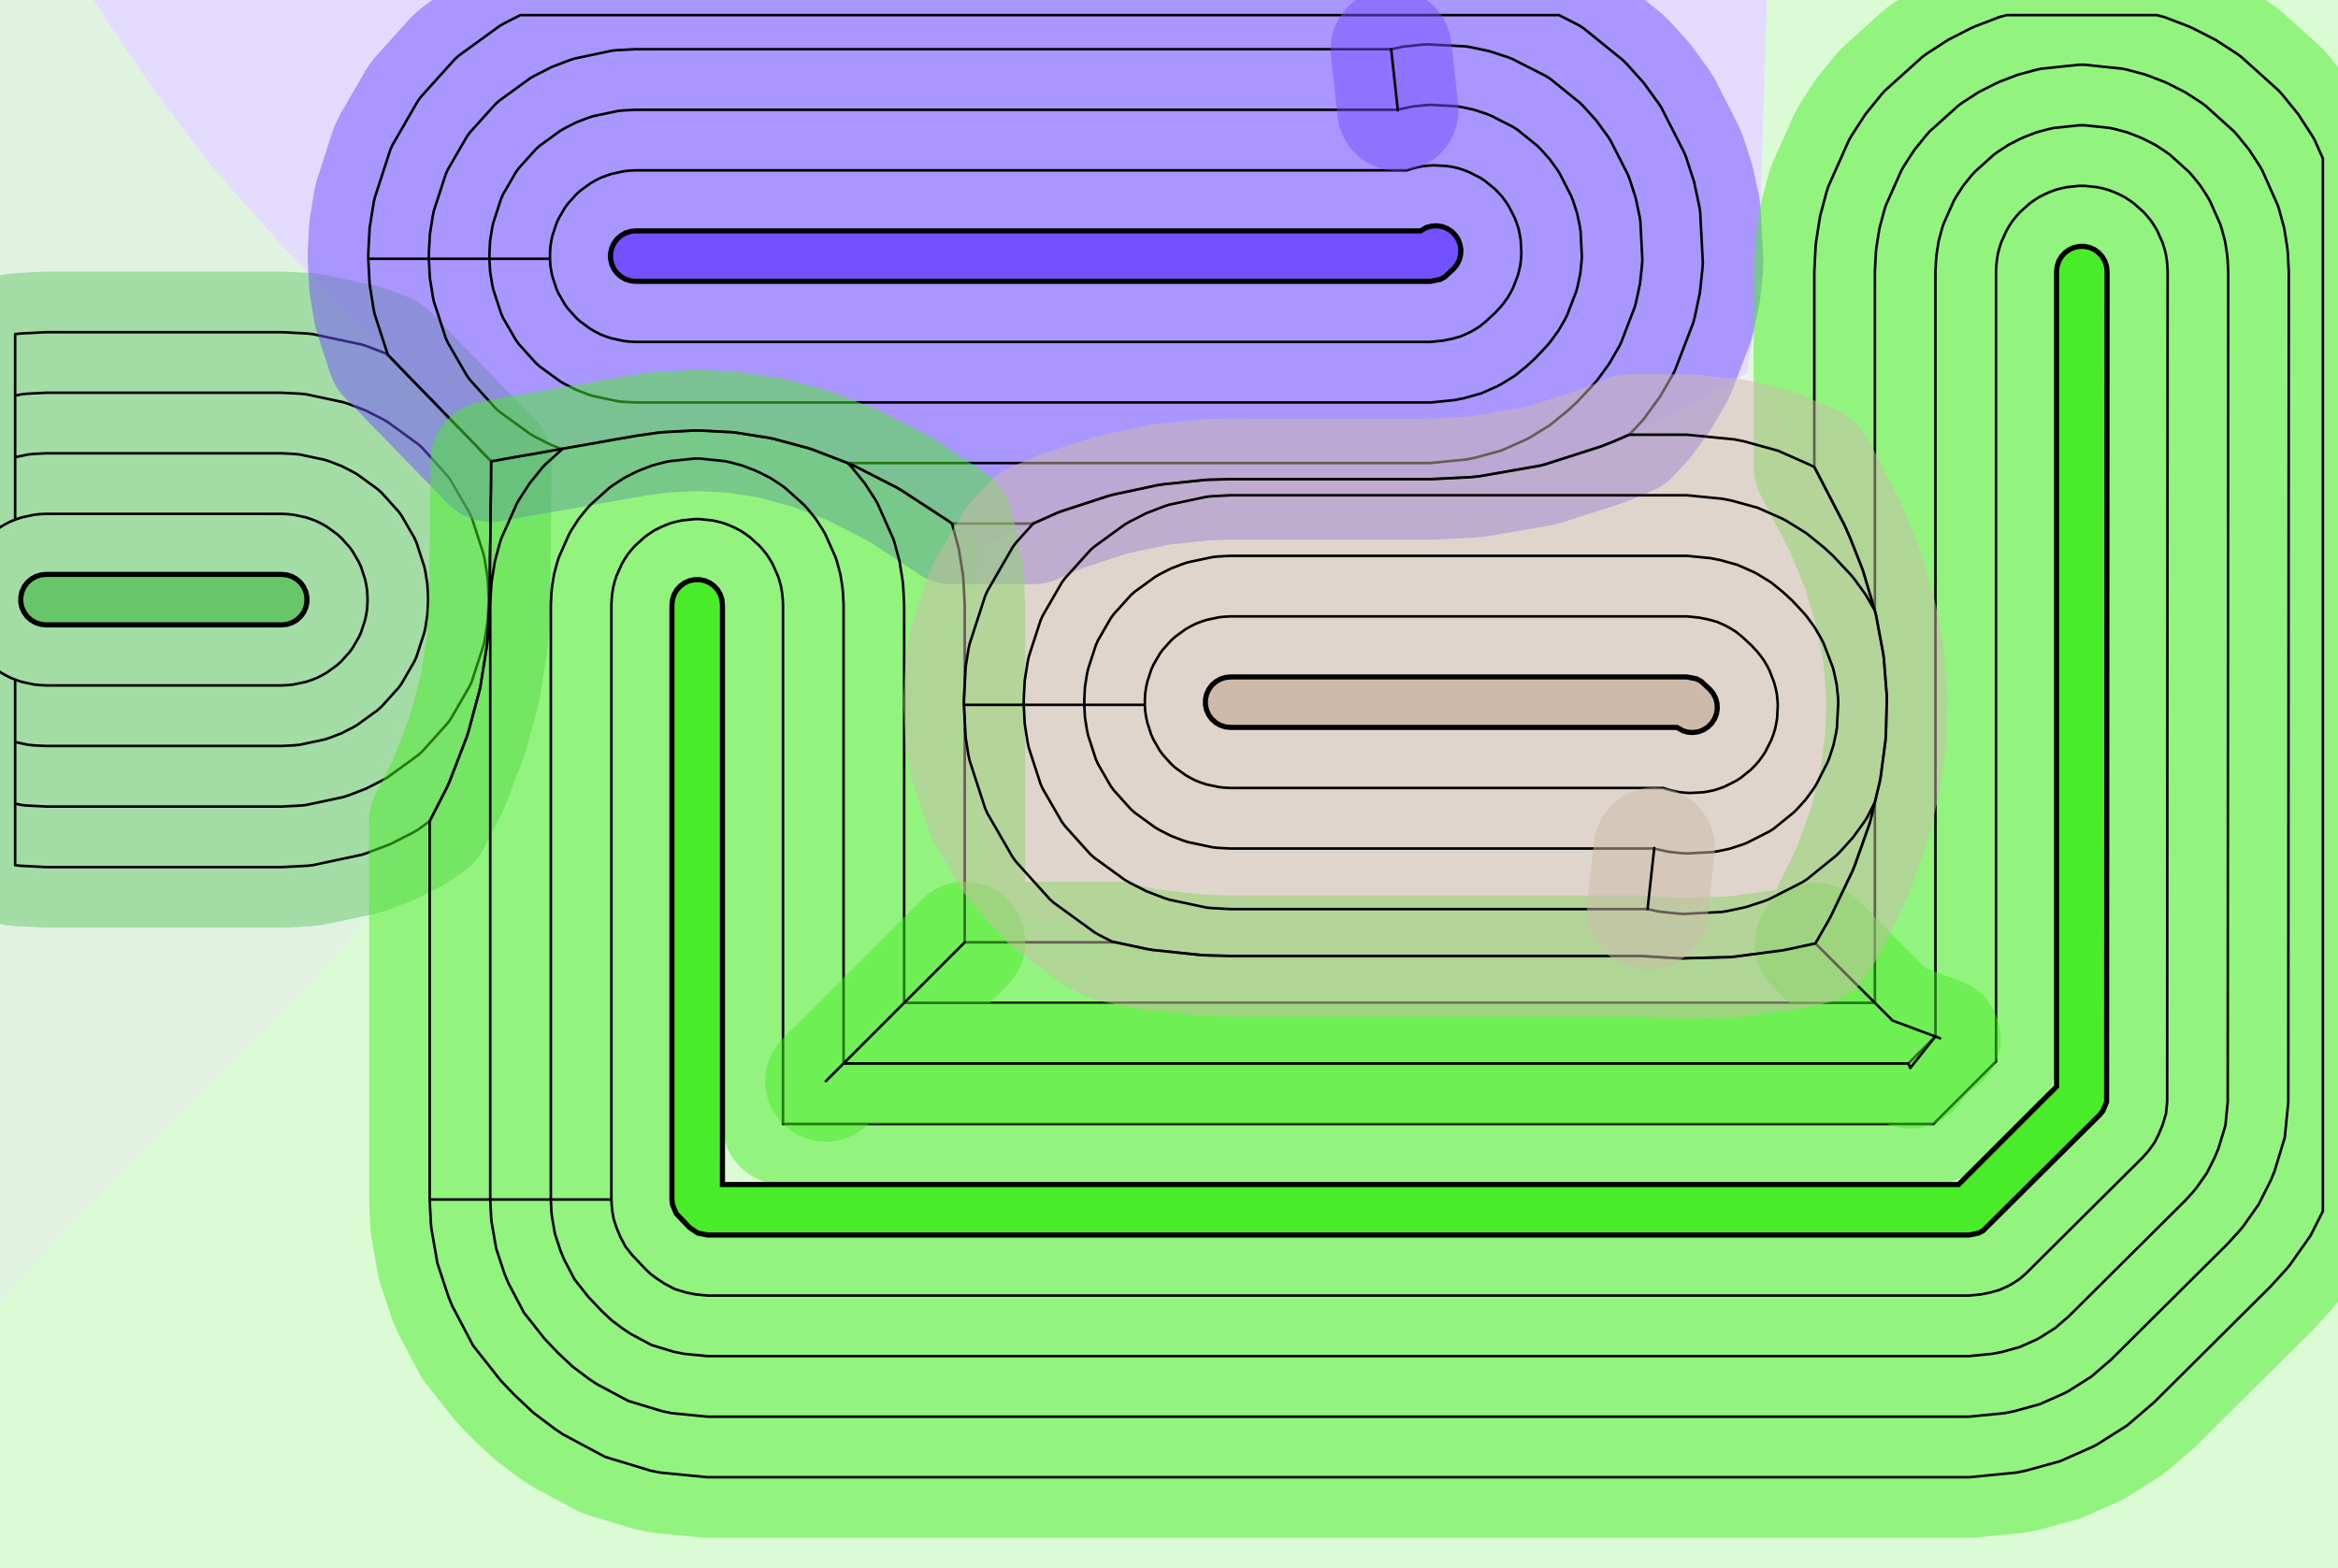 <?xml version="1.0" standalone="no"?>
<!DOCTYPE svg PUBLIC "-//W3C//DTD SVG 1.1//EN"
"http://www.w3.org/Graphics/SVG/1.1/DTD/svg11.dtd">
<!-- original:
<svg width="43.7669" height="29.3669" viewBox="0 0 911.811 611.811" version="1.1"
-->
<svg width="4376.69" height="2936.69" viewBox="0 0 911.811 611.811" version="1.1"
xmlns="http://www.w3.org/2000/svg"
xmlns:xlink="http://www.w3.org/1999/xlink">
<g fill-rule="evenodd"><path d="M -9.57782e-05,508.184 L 0,9.09495e-13 L 36.629,4.79338e-05 L 40.525,6.344 L 42.583,9.515 L 62.012,37.964 L 81.441,63.444 L 83.498,65.985 L 109.906,95.815 L 112.894,98.876 L 114.887,100.934 L 122.11,108.455 L 123.976,110.381 L 135.981,122.66 L 137.669,124.404 L 142.714,129.668 L 144.333,131.34 L 153.6,140.809 L 155.123,142.383 L 159.113,146.552 L 160.601,148.089 L 168.573,156.23 L 170.017,157.722 L 173.681,161.553 L 175.116,163.037 L 182.693,170.772 L 184.128,172.256 L 187.792,176.087 L 189.236,177.579 L 191.572,179.964 L 191.506,188.333 L 191.473,190.689 L 191.356,196.476 L 191.325,198.743 L 191.254,208.601 L 191.224,210.754 L 191.123,215.578 L 191.093,217.687 L 191.034,226.344 L 191.005,228.411 L 190.91,232.876 L 190.881,234.934 L 190.874,235.906 L 190.09,249.908 L 189.874,251.966 L 187.431,267.33 L 186.993,269.388 L 182.672,285.465 L 182.005,287.521 L 175.29,304.965 L 174.373,307.024 L 164.46,326.41 L 163.272,328.467 L 148.899,350.512 L 147.405,352.569 L 126.214,378.628 L 124.362,380.686 L 109.906,395.904 L 37.904,467.906 L 17.905,488.796 L 14.602,492.394 L 12.636,494.527 L -9.57782e-05,508.184 z " style="fill-opacity:0.2;fill:rgb(103,198,105);"/></g>
<g fill-rule="evenodd"><path d="M 36.629,1.05386e-05 L 689.16,3.04479e-05 L 688.694,13.102 L 688.614,15.607 L 688.111,33.299 L 688.036,35.631 L 687.597,47.772 L 687.525,50.005 L 687.126,64.253 L 687.057,66.393 L 686.678,76.775 L 686.611,78.869 L 686.256,91.621 L 686.189,93.685 L 685.83,103.494 L 685.764,105.55 L 685.754,105.906 L 683.834,130.006 L 683.564,132.064 L 681.375,145.68 L 669.12,152.372 L 666.944,153.573 L 657.906,158.618 L 644.782,165.407 L 642.725,166.388 L 629.142,172.281 L 624.391,174.139 L 602.453,181.179 L 600.523,181.662 L 576.962,185.776 L 573.122,186.154 L 557.906,186.905 L 479.906,186.905 L 471.79,187.118 L 469.731,187.226 L 453.366,188.953 L 451.309,189.279 L 434.354,192.893 L 432.297,193.444 L 414.15,199.357 L 412.091,200.148 L 392.265,209.007 L 390.209,210.055 L 383.445,213.646 L 371.683,204.545 L 369.626,203.051 L 351.45,191.2 L 349.393,190.012 L 333.451,181.86 L 331.392,180.943 L 317.079,175.434 L 315.022,174.766 L 301.856,171.228 L 299.798,170.79 L 287.231,168.792 L 285.174,168.575 L 272.934,167.932 L 270.876,167.932 L 258.635,168.575 L 256.578,168.792 L 247.906,170.026 L 243.985,170.729 L 241.891,171.087 L 241.428,171.162 L 239.319,171.522 L 227.916,173.566 L 225.656,173.953 L 224.869,174.082 L 222.578,174.474 L 208.11,177.063 L 205.527,177.508 L 204.193,177.728 L 201.557,178.182 L 191.572,179.964 L 189.236,177.579 L 187.792,176.087 L 184.128,172.256 L 182.693,170.772 L 175.116,163.037 L 173.681,161.553 L 170.017,157.722 L 168.573,156.23 L 160.601,148.089 L 159.113,146.552 L 155.123,142.383 L 153.6,140.809 L 144.333,131.34 L 142.714,129.668 L 137.669,124.404 L 135.981,122.66 L 123.976,110.381 L 122.11,108.455 L 114.887,100.934 L 112.894,98.876 L 109.906,95.815 L 83.498,65.985 L 81.441,63.444 L 62.012,37.964 L 42.583,9.515 L 40.525,6.344 L 36.629,1.05386e-05 z " style="fill-opacity:0.2;fill:rgb(115,81,255);"/></g>
<g fill-rule="evenodd"><path d="M 0,611.811 L 5.55293e-05,508.184 L 12.636,494.527 L 14.602,492.394 L 17.905,488.796 L 37.904,467.906 L 109.906,395.904 L 124.362,380.686 L 126.214,378.628 L 147.405,352.569 L 148.899,350.512 L 163.272,328.467 L 164.46,326.41 L 174.373,307.024 L 175.29,304.965 L 182.005,287.521 L 182.672,285.465 L 186.993,269.388 L 187.431,267.33 L 189.874,251.966 L 190.09,249.908 L 190.874,235.906 L 190.881,234.934 L 190.91,232.876 L 191.005,228.411 L 191.034,226.344 L 191.093,217.687 L 191.123,215.578 L 191.224,210.754 L 191.254,208.601 L 191.325,198.743 L 191.356,196.476 L 191.473,190.689 L 191.506,188.333 L 191.572,179.964 L 201.557,178.182 L 204.193,177.728 L 205.527,177.508 L 208.11,177.063 L 222.578,174.474 L 224.869,174.082 L 225.656,173.953 L 227.916,173.566 L 239.319,171.522 L 241.428,171.162 L 241.891,171.087 L 243.985,170.729 L 247.906,170.026 L 256.578,168.792 L 258.635,168.575 L 270.876,167.932 L 272.934,167.932 L 285.174,168.575 L 287.231,168.792 L 299.798,170.79 L 301.856,171.228 L 315.022,174.766 L 317.079,175.434 L 331.392,180.943 L 333.451,181.86 L 349.393,190.012 L 351.45,191.2 L 369.626,203.051 L 371.683,204.545 L 383.445,213.646 L 381.66,223.297 L 381.281,225.408 L 380.728,228.575 L 380.353,230.662 L 379.382,235.906 L 377.19,251.005 L 376.974,253.062 L 375.932,272.876 L 375.932,274.934 L 376.974,294.747 L 377.19,296.804 L 380.419,317.118 L 380.857,319.176 L 386.562,340.401 L 387.229,342.458 L 390.907,352.902 L 402.876,357.893 L 404.935,358.683 L 425.871,365.505 L 427.928,366.056 L 447.505,370.228 L 449.562,370.554 L 468.469,372.55 L 470.528,372.658 L 479.906,372.905 L 640.163,372.905 L 653.73,373.783 L 655.787,373.837 L 674.304,373.351 L 676.361,373.189 L 695.2,370.701 L 697.259,370.319 L 708.002,368.002 L 712.905,359.464 L 714.023,357.406 L 722.417,339.871 L 723.269,337.815 L 728.914,321.916 L 729.523,319.859 L 733.075,305.102 L 733.457,303.043 L 735.325,288.897 L 735.487,286.839 L 735.852,272.943 L 735.798,270.886 L 734.699,256.952 L 734.428,254.894 L 731.749,240.469 L 731.255,238.411 L 726.695,223.07 L 725.966,221.013 L 721.517,209.782 L 719.438,205.031 L 707.812,182.606 L 706.656,180.676 L 684.611,149.623 L 681.461,145.783 L 681.375,145.68 L 683.564,132.064 L 683.834,130.006 L 685.754,105.906 L 685.764,105.55 L 685.83,103.494 L 686.189,93.685 L 686.256,91.621 L 686.611,78.869 L 686.678,76.775 L 687.057,66.393 L 687.126,64.253 L 687.525,50.005 L 687.597,47.772 L 688.036,35.631 L 688.111,33.299 L 688.614,15.607 L 688.694,13.102 L 689.16,-1.7473e-05 L 911.811,9.09495e-13 L 911.811,611.811 L 0,611.811 z " style="fill-opacity:0.2;fill:rgb(74,236,41);"/></g>
<g fill-rule="evenodd"><path d="M 375.932,272.876 L 376.974,253.062 L 377.19,251.005 L 379.382,235.906 L 380.353,230.662 L 380.728,228.575 L 381.281,225.408 L 381.66,223.297 L 383.445,213.646 L 390.209,210.055 L 392.265,209.007 L 412.091,200.148 L 414.15,199.357 L 432.297,193.444 L 434.354,192.893 L 451.309,189.279 L 453.366,188.953 L 469.731,187.226 L 471.79,187.118 L 479.906,186.905 L 557.906,186.905 L 573.122,186.154 L 576.962,185.776 L 600.523,181.662 L 602.453,181.179 L 624.391,174.139 L 629.142,172.281 L 642.725,166.388 L 644.782,165.407 L 657.906,158.618 L 666.944,153.573 L 669.12,152.372 L 681.375,145.68 L 681.461,145.783 L 684.611,149.623 L 706.656,180.676 L 707.812,182.606 L 719.438,205.031 L 721.517,209.782 L 725.966,221.013 L 726.695,223.07 L 731.255,238.411 L 731.749,240.469 L 734.428,254.894 L 734.699,256.952 L 735.798,270.886 L 735.852,272.943 L 735.487,286.839 L 735.325,288.897 L 733.457,303.043 L 733.075,305.102 L 729.523,319.859 L 728.914,321.916 L 723.269,337.815 L 722.417,339.871 L 714.023,357.406 L 712.905,359.464 L 708.002,368.002 L 697.259,370.319 L 695.2,370.701 L 676.361,373.189 L 674.304,373.351 L 655.787,373.837 L 653.73,373.783 L 640.163,372.905 L 479.906,372.905 L 470.528,372.658 L 468.469,372.55 L 449.562,370.554 L 447.505,370.228 L 427.928,366.056 L 425.871,365.505 L 404.935,358.683 L 402.876,357.893 L 390.907,352.902 L 387.229,342.458 L 386.562,340.401 L 380.857,319.176 L 380.419,317.118 L 377.19,296.804 L 376.974,294.747 L 375.932,274.934 L 375.932,272.876 z " style="fill-opacity:0.2;fill:rgb(205,186,171);"/></g>
<polyline points="-15.507,234.934 -15.507,232.876 -15.377,230.408 -14.991,227.964 -14.562,225.952 -13.037,221.256 -12.198,219.376 -9.73,215.1 -8.52,213.434 -5.216,209.764 -3.686,208.388 0.308,205.484 2.09,204.456 4.294,203.334 5.906,202.716 5.906,130.324 5.982,130.306 8.028,130.092 17.905,129.574 109.906,129.574 119.782,130.092 121.828,130.306 141.15,134.414 143.106,135.05 150.886,138.036 153.6,140.808 155.122,142.382 159.112,146.552 160.6,148.088 168.572,156.23 170.016,157.722 173.68,161.552 175.116,163.036 182.692,170.772 184.128,172.256 187.792,176.086 189.236,177.578 191.572,179.964 191.506,188.332 191.472,190.688 191.356,196.476 191.324,198.742 191.254,208.6 191.224,210.754 191.122,215.578 191.092,217.686 191.034,226.344 191.004,228.41 190.91,232.876 190.88,234.934 190.874,235.906 190.09,249.908 189.874,251.966 187.43,267.33 186.992,269.388 182.672,285.464 182.004,287.52 175.29,304.964 174.372,307.024 167.568,320.33 162.934,323.696 161.152,324.726 152.34,329.216 143.106,332.76 141.15,333.396 121.828,337.504 119.782,337.718 109.906,338.236 17.905,338.236 8.028,337.718 5.982,337.504 5.906,337.486 5.906,265.094 4.294,264.476 2.09,263.354 0.308,262.326 -3.686,259.422 -5.216,258.046 -8.52,254.376 -9.73,252.71 -12.198,248.434 -13.037,246.554 -14.562,241.858 -14.991,239.846 -15.377,237.402 -15.507,234.934 -15.507,234.934 -15.507,232.876 -15.377,230.408 -14.991,227.964 -14.562,225.952 -13.037,221.256 -12.198,219.376 -9.73,215.1 -8.52,213.434 -5.216,209.764 -3.686,208.388 0.308,205.484 2.09,204.456 4.294,203.334 5.904,202.716 5.904,154.34 8.452,153.8 10.498,153.584 17.905,153.196 109.906,153.196 117.312,153.584 119.358,153.8 133.85,156.88 135.808,157.516 142.732,160.174 149.342,163.542 151.124,164.57 163.108,173.278 164.638,174.656 174.552,185.664 175.76,187.33 183.168,200.16 184.006,202.04 188.584,216.13 189.012,218.142 190.172,225.468 190.56,232.876 190.56,234.934 190.172,242.342 189.012,249.668 188.584,251.68 184.006,265.77 183.168,267.65 175.76,280.48 174.552,282.146 164.638,293.154 163.108,294.532 151.124,303.24 149.342,304.268 142.732,307.636 135.808,310.294 133.85,310.93 119.358,314.01 117.312,314.226 109.906,314.614 17.905,314.614 10.498,314.226 8.452,314.01 5.904,313.47 5.904,265.094 4.294,264.476 2.09,263.354 0.308,262.326 -3.686,259.422 -5.216,258.046 -8.52,254.376 -9.73,252.71 -12.198,248.434 -13.037,246.554 -14.562,241.858 -14.991,239.846 -15.377,237.402 -15.507,234.934 -15.507,234.934 -15.507,232.876 -15.377,230.408 -14.991,227.964 -14.562,225.952 -13.037,221.256 -12.198,219.376 -9.73,215.1 -8.52,213.434 -5.216,209.764 -3.686,208.388 0.308,205.484 2.09,204.456 4.294,203.334 5.904,202.716 5.904,178.358 10.919,177.292 12.966,177.078 17.905,176.818 109.906,176.818 114.844,177.078 116.89,177.292 126.55,179.346 128.508,179.982 133.124,181.754 137.53,183.998 139.312,185.028 147.302,190.834 148.832,192.21 155.44,199.55 156.65,201.214 161.588,209.768 162.426,211.648 165.478,221.04 165.906,223.054 166.678,227.938 166.938,232.876 166.938,234.934 166.678,239.872 165.906,244.756 165.478,246.77 162.426,256.162 161.588,258.042 156.65,266.596 155.44,268.26 148.832,275.6 147.302,276.976 139.312,282.782 137.53,283.812 133.124,286.056 128.508,287.828 126.55,288.464 116.89,290.518 114.844,290.732 109.906,290.992 17.905,290.992 12.966,290.732 10.919,290.518 5.904,289.452 5.904,265.094 4.294,264.476 2.09,263.354 0.308,262.326 -3.686,259.422 -5.216,258.046 -8.52,254.376 -9.73,252.71 -12.198,248.434 -13.037,246.554 -14.562,241.858 -14.991,239.846 -15.377,237.402 -15.507,234.934 -15.507,234.934 -15.507,232.876 -15.377,230.408 -14.991,227.964 -14.562,225.952 -13.037,221.256 -12.198,219.376 -9.73,215.1 -8.52,213.434 -5.216,209.764 -3.686,208.388 0.308,205.484 2.09,204.456 4.294,203.334 6.602,202.448 8.56,201.812 13.389,200.784 15.435,200.57 17.905,200.44 109.906,200.44 112.374,200.57 114.42,200.784 119.25,201.812 121.208,202.448 123.516,203.334 125.72,204.456 127.502,205.484 131.496,208.388 133.026,209.764 136.33,213.434 137.54,215.1 140.008,219.376 140.846,221.256 142.372,225.952 142.8,227.964 143.186,230.408 143.316,232.876 143.316,234.934 143.186,237.402 142.8,239.846 142.372,241.858 140.846,246.554 140.008,248.434 137.54,252.71 136.33,254.376 133.026,258.046 131.496,259.422 127.502,262.326 125.72,263.354 123.516,264.476 121.208,265.362 119.25,265.998 114.42,267.026 112.374,267.24 109.906,267.37 17.905,267.37 15.435,267.24 13.389,267.026 8.56,265.998 6.602,265.362 4.294,264.476 2.09,263.354 0.308,262.326 -3.686,259.422 -5.216,258.046 -8.52,254.376 -9.73,252.71 -12.198,248.434 -13.037,246.554 -14.562,241.858 -14.991,239.846 -15.377,237.402 -15.507,234.934" style="stroke:rgb(103,198,105);stroke-width:47.244;fill:none;stroke-opacity:0.5;stroke-linecap:round;stroke-linejoin:round;;fill:none"/>
<polyline points="-15.507,234.934 -15.507,232.876 -15.377,230.408 -14.991,227.964 -14.562,225.952 -13.037,221.256 -12.198,219.376 -9.73,215.1 -8.52,213.434 -5.216,209.764 -3.686,208.388 0.308,205.484 2.09,204.456 4.294,203.334 5.906,202.716 5.906,130.324 5.982,130.306 8.028,130.092 17.905,129.574 109.906,129.574 119.782,130.092 121.828,130.306 141.15,134.414 143.106,135.05 150.886,138.036 153.6,140.808 155.122,142.382 159.112,146.552 160.6,148.088 168.572,156.23 170.016,157.722 173.68,161.552 175.116,163.036 182.692,170.772 184.128,172.256 187.792,176.086 189.236,177.578 191.572,179.964 191.506,188.332 191.472,190.688 191.356,196.476 191.324,198.742 191.254,208.6 191.224,210.754 191.122,215.578 191.092,217.686 191.034,226.344 191.004,228.41 190.91,232.876 190.88,234.934 190.874,235.906 190.09,249.908 189.874,251.966 187.43,267.33 186.992,269.388 182.672,285.464 182.004,287.52 175.29,304.964 174.372,307.024 167.568,320.33 162.934,323.696 161.152,324.726 152.34,329.216 143.106,332.76 141.15,333.396 121.828,337.504 119.782,337.718 109.906,338.236 17.905,338.236 8.028,337.718 5.982,337.504 5.906,337.486 5.906,265.094 4.294,264.476 2.09,263.354 0.308,262.326 -3.686,259.422 -5.216,258.046 -8.52,254.376 -9.73,252.71 -12.198,248.434 -13.037,246.554 -14.562,241.858 -14.991,239.846 -15.377,237.402 -15.507,234.934 -15.507,234.934 -15.507,232.876 -15.377,230.408 -14.991,227.964 -14.562,225.952 -13.037,221.256 -12.198,219.376 -9.73,215.1 -8.52,213.434 -5.216,209.764 -3.686,208.388 0.308,205.484 2.09,204.456 4.294,203.334 5.904,202.716 5.904,154.34 8.452,153.8 10.498,153.584 17.905,153.196 109.906,153.196 117.312,153.584 119.358,153.8 133.85,156.88 135.808,157.516 142.732,160.174 149.342,163.542 151.124,164.57 163.108,173.278 164.638,174.656 174.552,185.664 175.76,187.33 183.168,200.16 184.006,202.04 188.584,216.13 189.012,218.142 190.172,225.468 190.56,232.876 190.56,234.934 190.172,242.342 189.012,249.668 188.584,251.68 184.006,265.77 183.168,267.65 175.76,280.48 174.552,282.146 164.638,293.154 163.108,294.532 151.124,303.24 149.342,304.268 142.732,307.636 135.808,310.294 133.85,310.93 119.358,314.01 117.312,314.226 109.906,314.614 17.905,314.614 10.498,314.226 8.452,314.01 5.904,313.47 5.904,265.094 4.294,264.476 2.09,263.354 0.308,262.326 -3.686,259.422 -5.216,258.046 -8.52,254.376 -9.73,252.71 -12.198,248.434 -13.037,246.554 -14.562,241.858 -14.991,239.846 -15.377,237.402 -15.507,234.934 -15.507,234.934 -15.507,232.876 -15.377,230.408 -14.991,227.964 -14.562,225.952 -13.037,221.256 -12.198,219.376 -9.73,215.1 -8.52,213.434 -5.216,209.764 -3.686,208.388 0.308,205.484 2.09,204.456 4.294,203.334 5.904,202.716 5.904,178.358 10.919,177.292 12.966,177.078 17.905,176.818 109.906,176.818 114.844,177.078 116.89,177.292 126.55,179.346 128.508,179.982 133.124,181.754 137.53,183.998 139.312,185.028 147.302,190.834 148.832,192.21 155.44,199.55 156.65,201.214 161.588,209.768 162.426,211.648 165.478,221.04 165.906,223.054 166.678,227.938 166.938,232.876 166.938,234.934 166.678,239.872 165.906,244.756 165.478,246.77 162.426,256.162 161.588,258.042 156.65,266.596 155.44,268.26 148.832,275.6 147.302,276.976 139.312,282.782 137.53,283.812 133.124,286.056 128.508,287.828 126.55,288.464 116.89,290.518 114.844,290.732 109.906,290.992 17.905,290.992 12.966,290.732 10.919,290.518 5.904,289.452 5.904,265.094 4.294,264.476 2.09,263.354 0.308,262.326 -3.686,259.422 -5.216,258.046 -8.52,254.376 -9.73,252.71 -12.198,248.434 -13.037,246.554 -14.562,241.858 -14.991,239.846 -15.377,237.402 -15.507,234.934 -15.507,234.934 -15.507,232.876 -15.377,230.408 -14.991,227.964 -14.562,225.952 -13.037,221.256 -12.198,219.376 -9.73,215.1 -8.52,213.434 -5.216,209.764 -3.686,208.388 0.308,205.484 2.09,204.456 4.294,203.334 6.602,202.448 8.56,201.812 13.389,200.784 15.435,200.57 17.905,200.44 109.906,200.44 112.374,200.57 114.42,200.784 119.25,201.812 121.208,202.448 123.516,203.334 125.72,204.456 127.502,205.484 131.496,208.388 133.026,209.764 136.33,213.434 137.54,215.1 140.008,219.376 140.846,221.256 142.372,225.952 142.8,227.964 143.186,230.408 143.316,232.876 143.316,234.934 143.186,237.402 142.8,239.846 142.372,241.858 140.846,246.554 140.008,248.434 137.54,252.71 136.33,254.376 133.026,258.046 131.496,259.422 127.502,262.326 125.72,263.354 123.516,264.476 121.208,265.362 119.25,265.998 114.42,267.026 112.374,267.24 109.906,267.37 17.905,267.37 15.435,267.24 13.389,267.026 8.56,265.998 6.602,265.362 4.294,264.476 2.09,263.354 0.308,262.326 -3.686,259.422 -5.216,258.046 -8.52,254.376 -9.73,252.71 -12.198,248.434 -13.037,246.554 -14.562,241.858 -14.991,239.846 -15.377,237.402 -15.507,234.934" style="stroke:rgb(0,0,0);stroke-width:1px;fill:none;stroke-opacity:1;stroke-linecap:round;stroke-linejoin:round;;fill:none"/>
<polyline points="143.628,100.934 143.628,98.876 144.146,88.999 145.694,79.23 146.12,77.218 152.224,58.431 153.062,56.551 162.938,39.444 164.148,37.779 177.366,23.099 178.894,21.724 194.876,10.114 196.658,9.084 202.898,5.906 608.012,5.904 615.836,9.89 617.562,11.011 632.912,23.442 634.368,24.898 640.986,32.248 646.798,40.248 647.92,41.974 656.888,59.575 657.624,61.495 660.68,70.901 662.738,80.576 663.058,82.608 664.092,102.336 663.986,104.39 662.952,114.226 660.894,123.9 660.362,125.888 653.284,144.328 652.35,146.162 647.404,154.728 641.59,162.728 640.296,164.328 635.38,169.574 629.142,172.28 624.39,174.138 602.452,181.178 600.522,181.662 576.962,185.776 573.122,186.154 557.906,186.904 479.906,186.904 471.79,187.118 469.73,187.226 453.366,188.952 451.308,189.278 434.354,192.892 432.296,193.444 414.15,199.356 412.09,200.148 402.94,204.236 371.258,204.236 369.626,203.05 351.45,191.2 349.392,190.012 333.45,181.86 331.392,180.942 317.078,175.434 315.022,174.766 301.856,171.226 299.798,170.79 287.23,168.792 285.174,168.574 272.934,167.93 270.876,167.93 258.634,168.574 256.578,168.792 247.906,170.026 243.984,170.728 241.89,171.086 241.428,171.162 239.318,171.522 227.916,173.566 225.656,173.952 224.868,174.082 222.578,174.474 208.11,177.062 205.526,177.508 204.192,177.728 201.556,178.182 191.572,179.964 189.236,177.578 187.792,176.086 184.128,172.256 182.692,170.772 175.116,163.036 173.68,161.552 170.016,157.722 168.572,156.23 160.6,148.088 159.112,146.552 155.122,142.382 153.6,140.808 151.264,138.422 146.12,122.592 145.694,120.58 144.146,110.81 143.628,100.934 167.25,100.934 167.25,98.876 167.638,91.468 168.798,84.141 169.226,82.129 173.804,68.04 174.642,66.159 182.05,53.33 183.258,51.663 193.172,40.656 194.702,39.278 206.686,30.57 208.468,29.541 215.078,26.174 222.002,23.515 223.96,22.88 238.452,19.799 240.498,19.584 247.906,19.195 542.544,19.195 547.28,18.189 554.656,17.413 556.712,17.305 571.506,18.081 573.538,18.404 580.794,19.945 587.848,22.238 589.77,22.976 602.97,29.701 604.696,30.822 616.21,40.145 617.664,41.599 622.628,47.114 626.988,53.114 628.108,54.84 634.834,68.04 635.572,69.962 637.864,77.016 639.406,84.272 639.728,86.303 640.504,101.098 640.396,103.154 639.62,110.53 638.078,117.786 637.546,119.774 632.236,133.604 631.302,135.438 627.592,141.862 623.232,147.864 621.938,149.462 614.94,156.93 611.45,160.154 604.446,165.838 596.78,170.588 595.078,171.496 585.546,175.722 575.496,178.502 571.73,179.252 557.906,180.614 330.536,180.614 317.078,175.434 315.022,174.766 301.856,171.226 299.798,170.79 287.23,168.792 285.174,168.574 272.934,167.93 270.876,167.93 258.634,168.574 256.578,168.792 247.906,170.026 243.984,170.728 241.89,171.086 241.428,171.162 239.318,171.522 227.916,173.566 225.656,173.952 224.868,174.082 222.578,174.474 218.952,175.122 215.078,173.636 208.468,170.268 206.686,169.24 194.702,160.532 193.172,159.154 183.258,148.146 182.05,146.48 174.642,133.65 173.804,131.77 169.226,117.68 168.798,115.668 167.638,108.342 167.25,100.934 190.872,100.934 190.872,98.876 191.132,93.938 191.904,89.053 192.332,87.04 195.384,77.647 196.222,75.767 201.16,67.213 202.37,65.549 208.978,58.209 210.508,56.834 218.498,51.028 220.28,49.998 224.686,47.754 229.302,45.981 231.26,45.346 240.92,43.291 242.966,43.078 247.906,42.818 545.134,42.818 546.138,42.55 550.974,41.522 555.892,41.004 557.948,40.895 567.81,41.413 569.844,41.736 574.68,42.764 579.384,44.291 581.304,45.029 590.104,49.514 591.83,50.633 599.506,56.849 600.96,58.303 604.27,61.98 607.176,65.98 608.296,67.706 612.78,76.505 613.518,78.425 615.046,83.129 616.074,87.966 616.396,89.999 616.914,99.862 616.806,101.918 616.288,106.836 615.26,111.672 614.728,113.66 611.188,122.88 610.254,124.714 607.782,128.996 604.876,132.998 603.58,134.596 598.916,139.574 595.424,142.798 590.756,146.588 585.644,149.754 583.942,150.664 577.588,153.48 570.888,155.334 567.122,156.084 557.906,156.992 247.906,156.992 242.966,156.732 240.92,156.518 231.26,154.464 229.302,153.828 224.686,152.056 220.28,149.812 218.498,148.782 210.508,142.976 208.978,141.6 202.37,134.26 201.16,132.596 196.222,124.042 195.384,122.162 192.332,112.77 191.904,110.756 191.132,105.872 190.872,100.934 214.494,100.934 214.494,98.876 214.624,96.407 215.01,93.963 215.438,91.951 216.964,87.255 217.802,85.376 220.27,81.1 221.48,79.433 224.784,75.763 226.314,74.388 230.308,71.484 232.09,70.456 234.294,69.334 236.602,68.448 238.56,67.811 243.39,66.784 245.436,66.57 247.906,66.439 548.666,66.439 550.264,65.9 552.252,65.365 554.67,64.852 557.13,64.594 559.184,64.486 564.116,64.743 566.148,65.066 568.566,65.579 570.918,66.344 572.838,67.082 577.238,69.323 578.964,70.444 582.802,73.552 584.258,75.007 585.912,76.846 587.366,78.846 588.486,80.572 590.728,84.972 591.466,86.891 592.23,89.243 592.744,91.662 593.066,93.694 593.324,98.626 593.216,100.68 592.958,103.14 592.444,105.558 591.91,107.546 590.142,112.156 589.208,113.99 587.97,116.132 586.518,118.132 585.222,119.73 582.89,122.22 579.398,125.444 577.064,127.338 574.508,128.922 572.806,129.832 569.63,131.24 566.28,132.166 562.514,132.916 557.906,133.37 247.906,133.37 245.436,133.24 243.39,133.026 238.56,131.998 236.602,131.362 234.294,130.476 232.09,129.354 230.308,128.326 226.314,125.422 224.784,124.046 221.48,120.376 220.27,118.71 217.802,114.434 216.964,112.554 215.438,107.858 215.01,105.846 214.624,103.402 214.494,100.934" style="stroke:rgb(115,81,255);stroke-width:47.244;fill:none;stroke-opacity:0.5;stroke-linecap:round;stroke-linejoin:round;;fill:none"/>
<polyline points="143.628,100.934 143.628,98.876 144.146,88.999 145.694,79.23 146.12,77.218 152.224,58.431 153.062,56.551 162.938,39.444 164.148,37.779 177.366,23.099 178.894,21.724 194.876,10.114 196.658,9.084 202.898,5.906 608.012,5.904 615.836,9.89 617.562,11.011 632.912,23.442 634.368,24.898 640.986,32.248 646.798,40.248 647.92,41.974 656.888,59.575 657.624,61.495 660.68,70.901 662.738,80.576 663.058,82.608 664.092,102.336 663.986,104.39 662.952,114.226 660.894,123.9 660.362,125.888 653.284,144.328 652.35,146.162 647.404,154.728 641.59,162.728 640.296,164.328 635.38,169.574 629.142,172.28 624.39,174.138 602.452,181.178 600.522,181.662 576.962,185.776 573.122,186.154 557.906,186.904 479.906,186.904 471.79,187.118 469.73,187.226 453.366,188.952 451.308,189.278 434.354,192.892 432.296,193.444 414.15,199.356 412.09,200.148 402.94,204.236 371.258,204.236 369.626,203.05 351.45,191.2 349.392,190.012 333.45,181.86 331.392,180.942 317.078,175.434 315.022,174.766 301.856,171.226 299.798,170.79 287.23,168.792 285.174,168.574 272.934,167.93 270.876,167.93 258.634,168.574 256.578,168.792 247.906,170.026 243.984,170.728 241.89,171.086 241.428,171.162 239.318,171.522 227.916,173.566 225.656,173.952 224.868,174.082 222.578,174.474 208.11,177.062 205.526,177.508 204.192,177.728 201.556,178.182 191.572,179.964 189.236,177.578 187.792,176.086 184.128,172.256 182.692,170.772 175.116,163.036 173.68,161.552 170.016,157.722 168.572,156.23 160.6,148.088 159.112,146.552 155.122,142.382 153.6,140.808 151.264,138.422 146.12,122.592 145.694,120.58 144.146,110.81 143.628,100.934 167.25,100.934 167.25,98.876 167.638,91.468 168.798,84.141 169.226,82.129 173.804,68.04 174.642,66.159 182.05,53.33 183.258,51.663 193.172,40.656 194.702,39.278 206.686,30.57 208.468,29.541 215.078,26.174 222.002,23.515 223.96,22.88 238.452,19.799 240.498,19.584 247.906,19.195 542.544,19.195 547.28,18.189 554.656,17.413 556.712,17.305 571.506,18.081 573.538,18.404 580.794,19.945 587.848,22.238 589.77,22.976 602.97,29.701 604.696,30.822 616.21,40.145 617.664,41.599 622.628,47.114 626.988,53.114 628.108,54.84 634.834,68.04 635.572,69.962 637.864,77.016 639.406,84.272 639.728,86.303 640.504,101.098 640.396,103.154 639.62,110.53 638.078,117.786 637.546,119.774 632.236,133.604 631.302,135.438 627.592,141.862 623.232,147.864 621.938,149.462 614.94,156.93 611.45,160.154 604.446,165.838 596.78,170.588 595.078,171.496 585.546,175.722 575.496,178.502 571.73,179.252 557.906,180.614 330.536,180.614 317.078,175.434 315.022,174.766 301.856,171.226 299.798,170.79 287.23,168.792 285.174,168.574 272.934,167.93 270.876,167.93 258.634,168.574 256.578,168.792 247.906,170.026 243.984,170.728 241.89,171.086 241.428,171.162 239.318,171.522 227.916,173.566 225.656,173.952 224.868,174.082 222.578,174.474 218.952,175.122 215.078,173.636 208.468,170.268 206.686,169.24 194.702,160.532 193.172,159.154 183.258,148.146 182.05,146.48 174.642,133.65 173.804,131.77 169.226,117.68 168.798,115.668 167.638,108.342 167.25,100.934 190.872,100.934 190.872,98.876 191.132,93.938 191.904,89.053 192.332,87.04 195.384,77.647 196.222,75.767 201.16,67.213 202.37,65.549 208.978,58.209 210.508,56.834 218.498,51.028 220.28,49.998 224.686,47.754 229.302,45.981 231.26,45.346 240.92,43.291 242.966,43.078 247.906,42.818 545.134,42.818 546.138,42.55 550.974,41.522 555.892,41.004 557.948,40.895 567.81,41.413 569.844,41.736 574.68,42.764 579.384,44.291 581.304,45.029 590.104,49.514 591.83,50.633 599.506,56.849 600.96,58.303 604.27,61.98 607.176,65.98 608.296,67.706 612.78,76.505 613.518,78.425 615.046,83.129 616.074,87.966 616.396,89.999 616.914,99.862 616.806,101.918 616.288,106.836 615.26,111.672 614.728,113.66 611.188,122.88 610.254,124.714 607.782,128.996 604.876,132.998 603.58,134.596 598.916,139.574 595.424,142.798 590.756,146.588 585.644,149.754 583.942,150.664 577.588,153.48 570.888,155.334 567.122,156.084 557.906,156.992 247.906,156.992 242.966,156.732 240.92,156.518 231.26,154.464 229.302,153.828 224.686,152.056 220.28,149.812 218.498,148.782 210.508,142.976 208.978,141.6 202.37,134.26 201.16,132.596 196.222,124.042 195.384,122.162 192.332,112.77 191.904,110.756 191.132,105.872 190.872,100.934 214.494,100.934 214.494,98.876 214.624,96.407 215.01,93.963 215.438,91.951 216.964,87.255 217.802,85.376 220.27,81.1 221.48,79.433 224.784,75.763 226.314,74.388 230.308,71.484 232.09,70.456 234.294,69.334 236.602,68.448 238.56,67.811 243.39,66.784 245.436,66.57 247.906,66.439 548.666,66.439 550.264,65.9 552.252,65.365 554.67,64.852 557.13,64.594 559.184,64.486 564.116,64.743 566.148,65.066 568.566,65.579 570.918,66.344 572.838,67.082 577.238,69.323 578.964,70.444 582.802,73.552 584.258,75.007 585.912,76.846 587.366,78.846 588.486,80.572 590.728,84.972 591.466,86.891 592.23,89.243 592.744,91.662 593.066,93.694 593.324,98.626 593.216,100.68 592.958,103.14 592.444,105.558 591.91,107.546 590.142,112.156 589.208,113.99 587.97,116.132 586.518,118.132 585.222,119.73 582.89,122.22 579.398,125.444 577.064,127.338 574.508,128.922 572.806,129.832 569.63,131.24 566.28,132.166 562.514,132.916 557.906,133.37 247.906,133.37 245.436,133.24 243.39,133.026 238.56,131.998 236.602,131.362 234.294,130.476 232.09,129.354 230.308,128.326 226.314,125.422 224.784,124.046 221.48,120.376 220.27,118.71 217.802,114.434 216.964,112.554 215.438,107.858 215.01,105.846 214.624,103.402 214.494,100.934" style="stroke:rgb(0,0,0);stroke-width:1px;fill:none;stroke-opacity:1;stroke-linecap:round;stroke-linejoin:round;;fill:none"/>
<polyline points="542.544,19.195 542.558,19.326 545.134,42.818 545.16,43.02" style="stroke:rgb(115,81,255);stroke-width:47.244;fill:none;stroke-opacity:0.5;stroke-linecap:round;stroke-linejoin:round;;fill:none"/>
<polyline points="542.544,19.195 542.558,19.326 545.134,42.818 545.16,43.02" style="stroke:rgb(0,0,0);stroke-width:1px;fill:none;stroke-opacity:1;stroke-linecap:round;stroke-linejoin:round;;fill:none"/>
<polyline points="167.574,467.906 167.574,320.318 174.372,307.024 175.29,304.964 182.004,287.52 182.672,285.464 186.992,269.388 187.43,267.33 189.874,251.966 190.09,249.908 190.874,235.906 190.88,234.934 190.91,232.876 191.004,228.41 191.034,226.344 191.092,217.686 191.122,215.578 191.224,210.754 191.254,208.6 191.324,198.742 191.356,196.476 191.472,190.688 191.506,188.332 191.572,179.964 201.556,178.182 204.192,177.728 205.526,177.508 208.11,177.062 222.578,174.474 224.868,174.082 225.656,173.952 227.916,173.566 239.318,171.522 241.428,171.162 241.89,171.086 243.984,170.728 247.906,170.026 256.578,168.792 258.634,168.574 270.876,167.93 272.934,167.93 285.174,168.574 287.23,168.792 299.798,170.79 301.856,171.226 315.022,174.766 317.078,175.434 331.392,180.942 333.45,181.86 349.392,190.012 351.45,191.2 369.626,203.05 371.258,204.236 371.396,204.66 373.956,214.214 375.504,223.982 375.718,226.028 376.236,235.906 376.236,267.084 375.932,272.876 375.932,274.934 376.236,280.724 376.236,367.574 435.054,367.574 447.504,370.228 449.562,370.554 468.468,372.55 470.528,372.658 479.906,372.904 640.162,372.904 653.73,373.782 655.786,373.836 674.304,373.35 676.36,373.188 695.2,370.7 697.258,370.318 708.002,368.002 712.904,359.464 714.022,357.406 722.416,339.87 723.268,337.814 728.914,321.916 729.522,319.858 733.074,305.102 733.456,303.042 735.324,288.896 735.486,286.838 735.852,272.942 735.798,270.886 734.698,256.952 734.428,254.894 731.748,240.468 731.254,238.41 726.694,223.07 725.966,221.012 721.516,209.782 719.438,205.03 707.812,182.606 707.574,182.21 707.574,105.906 708.092,96.028 708.306,93.981 709.854,84.213 712.414,74.659 713.05,72.704 721.084,54.657 722.114,52.876 727.5,44.58 733.724,36.894 735.1,35.365 749.78,22.148 751.444,20.938 759.74,15.552 768.552,11.062 770.432,10.223 779.666,6.68 782.56,5.906 841.25,5.906 844.144,6.68 853.378,10.223 855.258,11.062 864.07,15.552 872.366,20.938 874.03,22.148 888.71,35.365 890.086,36.894 896.31,44.58 901.696,52.876 902.726,54.657 905.904,61.797 905.904,472.472 901.134,481.95 893.13,493.316 891.906,494.808 885.48,501.874 839.99,547.098 829.548,556.066 817.914,563.42 816.212,564.33 803.504,569.964 790.106,573.67 786.338,574.42 767.906,576.236 275.906,576.236 257.472,574.42 253.704,573.67 235.98,568.294 219.644,559.562 216.45,557.428 208.096,551.152 200.486,543.99 195.262,538.498 184.508,524.884 176.426,509.532 174.956,505.984 170.596,492.784 168.218,479.086 168.03,477.166 167.574,467.906 191.196,467.906 191.196,235.906 191.584,228.498 191.8,226.452 192.96,219.124 194.88,211.96 195.516,210.002 201.542,196.468 202.57,194.686 206.61,188.466 211.278,182.702 212.656,181.172 219.478,175.028 222.578,174.474 224.868,174.082 225.656,173.952 227.916,173.566 239.318,171.522 241.428,171.162 241.89,171.086 243.984,170.728 247.906,170.026 256.578,168.792 258.634,168.574 270.876,167.93 272.934,167.93 285.174,168.574 287.23,168.792 299.798,170.79 301.856,171.226 315.022,174.766 317.078,175.434 330.534,180.612 331.154,181.172 332.532,182.702 337.2,188.466 341.24,194.686 342.268,196.468 348.294,210.002 348.93,211.96 350.85,219.124 352.01,226.452 352.226,228.498 352.614,235.906 352.614,391.196 731.196,391.196 731.196,312.906 733.074,305.102 733.456,303.042 735.324,288.896 735.486,286.838 735.852,272.942 735.798,270.886 734.698,256.952 734.428,254.894 731.748,240.468 731.254,238.41 731.196,238.214 731.196,105.906 731.584,98.498 731.8,96.451 732.96,89.124 734.88,81.96 735.516,80.001 741.542,66.468 742.57,64.686 746.61,58.465 751.278,52.702 752.656,51.172 763.664,41.258 765.33,40.05 771.55,36.01 778.16,32.642 780.04,31.803 786.964,29.145 794.13,27.226 796.142,26.797 810.876,25.25 812.934,25.25 827.668,26.797 829.68,27.226 836.846,29.145 843.77,31.803 845.65,32.642 852.26,36.01 858.48,40.05 860.146,41.258 871.154,51.172 872.532,52.702 877.2,58.465 881.24,64.686 882.268,66.468 888.294,80.001 888.93,81.96 890.85,89.124 892.01,96.451 892.226,98.498 892.614,105.946 892.424,429.866 891.058,443.67 887.03,456.944 885.56,460.492 880.872,469.806 874.87,478.33 873.644,479.822 868.826,485.122 823.336,530.346 815.504,537.072 806.78,542.588 805.078,543.496 795.546,547.722 785.496,550.502 781.73,551.252 767.906,552.614 275.906,552.614 262.08,551.252 258.314,550.502 245.02,546.47 232.768,539.922 229.574,537.788 223.308,533.08 217.6,527.708 212.376,522.218 204.312,512.006 198.25,500.492 196.78,496.944 193.51,487.044 191.726,476.772 191.538,474.852 191.196,467.906 214.818,467.906 214.818,235.906 215.078,230.966 215.292,228.92 216.066,224.036 217.346,219.26 217.982,217.302 221.998,208.28 223.028,206.498 225.72,202.35 228.834,198.508 230.21,196.978 237.55,190.37 239.214,189.16 243.362,186.466 247.768,184.222 249.648,183.384 254.264,181.612 259.04,180.332 261.054,179.904 270.876,178.872 272.934,178.872 282.756,179.904 284.77,180.332 289.546,181.612 294.162,183.384 296.042,184.222 300.448,186.466 304.596,189.16 306.26,190.37 313.6,196.978 314.976,198.508 318.09,202.35 320.782,206.498 321.812,208.28 325.828,217.302 326.464,219.26 327.744,224.036 328.518,228.92 328.732,230.966 328.992,235.906 328.992,414.818 744.258,414.818 754.818,404.258 754.818,105.906 755.078,100.966 755.292,98.919 756.066,94.035 757.346,89.26 757.982,87.302 761.998,78.279 763.028,76.498 765.72,72.35 768.834,68.507 770.21,66.978 777.55,60.37 779.214,59.16 783.362,56.465 787.768,54.221 789.648,53.383 794.264,51.611 799.04,50.331 801.054,49.904 810.876,48.871 812.934,48.871 822.756,49.904 824.77,50.331 829.546,51.611 834.162,53.383 836.042,54.221 840.448,56.465 844.596,59.16 846.26,60.37 853.6,66.978 854.976,68.507 858.09,72.35 860.782,76.498 861.812,78.279 865.828,87.302 866.464,89.26 867.744,94.035 868.518,98.919 868.732,100.966 868.992,105.932 868.802,429.852 867.892,439.056 865.206,447.904 863.736,451.452 860.612,457.662 856.608,463.344 855.384,464.836 852.172,468.37 806.682,513.594 801.46,518.078 795.644,521.754 793.942,522.664 787.588,525.48 780.888,527.334 777.122,528.084 767.906,528.992 275.906,528.992 266.688,528.084 262.922,527.334 254.058,524.646 245.892,520.28 242.698,518.146 238.52,515.008 234.716,511.428 229.492,505.936 224.114,499.128 220.074,491.452 218.604,487.904 216.424,481.304 215.236,474.456 215.046,472.536 214.818,467.906 238.44,467.906 238.44,235.906 238.57,233.436 238.784,231.39 239.172,228.948 239.812,226.56 240.448,224.602 242.456,220.09 243.484,218.308 244.832,216.236 246.388,214.314 247.764,212.784 251.434,209.48 253.1,208.27 255.172,206.924 257.376,205.802 259.256,204.964 261.564,204.078 263.952,203.438 265.964,203.01 270.876,202.494 272.934,202.494 277.846,203.01 279.858,203.438 282.246,204.078 284.554,204.964 286.434,205.802 288.638,206.924 290.71,208.27 292.376,209.48 296.046,212.784 297.422,214.314 298.978,216.236 300.326,218.308 301.354,220.09 303.362,224.602 303.998,226.56 304.638,228.948 305.026,231.39 305.24,233.436 305.37,235.906 305.37,438.44 754.044,438.44 778.44,414.044 778.44,105.906 778.57,103.436 778.784,101.39 779.172,98.948 779.812,96.559 780.448,94.602 782.456,90.09 783.484,88.308 784.832,86.236 786.388,84.314 787.764,82.784 791.434,79.48 793.1,78.269 795.172,76.924 797.376,75.802 799.256,74.963 801.564,74.078 803.952,73.438 805.964,73.01 810.876,72.493 812.934,72.493 817.846,73.01 819.858,73.438 822.246,74.078 824.554,74.963 826.434,75.802 828.638,76.924 830.71,78.269 832.376,79.48 836.046,82.784 837.422,84.314 838.978,86.236 840.326,88.308 841.354,90.09 843.362,94.602 843.998,96.559 844.638,98.948 845.026,101.39 845.24,103.436 845.37,105.918 845.18,429.838 844.726,434.44 843.382,438.864 841.912,442.412 840.35,445.518 838.348,448.358 837.124,449.85 835.518,451.618 790.028,496.842 787.416,499.082 784.508,500.922 782.806,501.832 779.63,503.24 776.28,504.166 772.514,504.916 767.906,505.37 275.906,505.37 271.296,504.916 267.53,504.166 263.098,502.822 259.014,500.64 255.822,498.506 253.732,496.936 251.83,495.146 246.606,489.654 243.918,486.25 241.898,482.412 240.428,478.864 239.338,475.564 238.744,472.14 238.554,470.22 238.44,467.906" style="stroke:rgb(74,236,41);stroke-width:47.244;fill:none;stroke-opacity:0.5;stroke-linecap:round;stroke-linejoin:round;;fill:none"/>
<polyline points="167.574,467.906 167.574,320.318 174.372,307.024 175.29,304.964 182.004,287.52 182.672,285.464 186.992,269.388 187.43,267.33 189.874,251.966 190.09,249.908 190.874,235.906 190.88,234.934 190.91,232.876 191.004,228.41 191.034,226.344 191.092,217.686 191.122,215.578 191.224,210.754 191.254,208.6 191.324,198.742 191.356,196.476 191.472,190.688 191.506,188.332 191.572,179.964 201.556,178.182 204.192,177.728 205.526,177.508 208.11,177.062 222.578,174.474 224.868,174.082 225.656,173.952 227.916,173.566 239.318,171.522 241.428,171.162 241.89,171.086 243.984,170.728 247.906,170.026 256.578,168.792 258.634,168.574 270.876,167.93 272.934,167.93 285.174,168.574 287.23,168.792 299.798,170.79 301.856,171.226 315.022,174.766 317.078,175.434 331.392,180.942 333.45,181.86 349.392,190.012 351.45,191.2 369.626,203.05 371.258,204.236 371.396,204.66 373.956,214.214 375.504,223.982 375.718,226.028 376.236,235.906 376.236,267.084 375.932,272.876 375.932,274.934 376.236,280.724 376.236,367.574 435.054,367.574 447.504,370.228 449.562,370.554 468.468,372.55 470.528,372.658 479.906,372.904 640.162,372.904 653.73,373.782 655.786,373.836 674.304,373.35 676.36,373.188 695.2,370.7 697.258,370.318 708.002,368.002 712.904,359.464 714.022,357.406 722.416,339.87 723.268,337.814 728.914,321.916 729.522,319.858 733.074,305.102 733.456,303.042 735.324,288.896 735.486,286.838 735.852,272.942 735.798,270.886 734.698,256.952 734.428,254.894 731.748,240.468 731.254,238.41 726.694,223.07 725.966,221.012 721.516,209.782 719.438,205.03 707.812,182.606 707.574,182.21 707.574,105.906 708.092,96.028 708.306,93.981 709.854,84.213 712.414,74.659 713.05,72.704 721.084,54.657 722.114,52.876 727.5,44.58 733.724,36.894 735.1,35.365 749.78,22.148 751.444,20.938 759.74,15.552 768.552,11.062 770.432,10.223 779.666,6.68 782.56,5.906 841.25,5.906 844.144,6.68 853.378,10.223 855.258,11.062 864.07,15.552 872.366,20.938 874.03,22.148 888.71,35.365 890.086,36.894 896.31,44.58 901.696,52.876 902.726,54.657 905.904,61.797 905.904,472.472 901.134,481.95 893.13,493.316 891.906,494.808 885.48,501.874 839.99,547.098 829.548,556.066 817.914,563.42 816.212,564.33 803.504,569.964 790.106,573.67 786.338,574.42 767.906,576.236 275.906,576.236 257.472,574.42 253.704,573.67 235.98,568.294 219.644,559.562 216.45,557.428 208.096,551.152 200.486,543.99 195.262,538.498 184.508,524.884 176.426,509.532 174.956,505.984 170.596,492.784 168.218,479.086 168.03,477.166 167.574,467.906 191.196,467.906 191.196,235.906 191.584,228.498 191.8,226.452 192.96,219.124 194.88,211.96 195.516,210.002 201.542,196.468 202.57,194.686 206.61,188.466 211.278,182.702 212.656,181.172 219.478,175.028 222.578,174.474 224.868,174.082 225.656,173.952 227.916,173.566 239.318,171.522 241.428,171.162 241.89,171.086 243.984,170.728 247.906,170.026 256.578,168.792 258.634,168.574 270.876,167.93 272.934,167.93 285.174,168.574 287.23,168.792 299.798,170.79 301.856,171.226 315.022,174.766 317.078,175.434 330.534,180.612 331.154,181.172 332.532,182.702 337.2,188.466 341.24,194.686 342.268,196.468 348.294,210.002 348.93,211.96 350.85,219.124 352.01,226.452 352.226,228.498 352.614,235.906 352.614,391.196 731.196,391.196 731.196,312.906 733.074,305.102 733.456,303.042 735.324,288.896 735.486,286.838 735.852,272.942 735.798,270.886 734.698,256.952 734.428,254.894 731.748,240.468 731.254,238.41 731.196,238.214 731.196,105.906 731.584,98.498 731.8,96.451 732.96,89.124 734.88,81.96 735.516,80.001 741.542,66.468 742.57,64.686 746.61,58.465 751.278,52.702 752.656,51.172 763.664,41.258 765.33,40.05 771.55,36.01 778.16,32.642 780.04,31.803 786.964,29.145 794.13,27.226 796.142,26.797 810.876,25.25 812.934,25.25 827.668,26.797 829.68,27.226 836.846,29.145 843.77,31.803 845.65,32.642 852.26,36.01 858.48,40.05 860.146,41.258 871.154,51.172 872.532,52.702 877.2,58.465 881.24,64.686 882.268,66.468 888.294,80.001 888.93,81.96 890.85,89.124 892.01,96.451 892.226,98.498 892.614,105.946 892.424,429.866 891.058,443.67 887.03,456.944 885.56,460.492 880.872,469.806 874.87,478.33 873.644,479.822 868.826,485.122 823.336,530.346 815.504,537.072 806.78,542.588 805.078,543.496 795.546,547.722 785.496,550.502 781.73,551.252 767.906,552.614 275.906,552.614 262.08,551.252 258.314,550.502 245.02,546.47 232.768,539.922 229.574,537.788 223.308,533.08 217.6,527.708 212.376,522.218 204.312,512.006 198.25,500.492 196.78,496.944 193.51,487.044 191.726,476.772 191.538,474.852 191.196,467.906 214.818,467.906 214.818,235.906 215.078,230.966 215.292,228.92 216.066,224.036 217.346,219.26 217.982,217.302 221.998,208.28 223.028,206.498 225.72,202.35 228.834,198.508 230.21,196.978 237.55,190.37 239.214,189.16 243.362,186.466 247.768,184.222 249.648,183.384 254.264,181.612 259.04,180.332 261.054,179.904 270.876,178.872 272.934,178.872 282.756,179.904 284.77,180.332 289.546,181.612 294.162,183.384 296.042,184.222 300.448,186.466 304.596,189.16 306.26,190.37 313.6,196.978 314.976,198.508 318.09,202.35 320.782,206.498 321.812,208.28 325.828,217.302 326.464,219.26 327.744,224.036 328.518,228.92 328.732,230.966 328.992,235.906 328.992,414.818 744.258,414.818 754.818,404.258 754.818,105.906 755.078,100.966 755.292,98.919 756.066,94.035 757.346,89.26 757.982,87.302 761.998,78.279 763.028,76.498 765.72,72.35 768.834,68.507 770.21,66.978 777.55,60.37 779.214,59.16 783.362,56.465 787.768,54.221 789.648,53.383 794.264,51.611 799.04,50.331 801.054,49.904 810.876,48.871 812.934,48.871 822.756,49.904 824.77,50.331 829.546,51.611 834.162,53.383 836.042,54.221 840.448,56.465 844.596,59.16 846.26,60.37 853.6,66.978 854.976,68.507 858.09,72.35 860.782,76.498 861.812,78.279 865.828,87.302 866.464,89.26 867.744,94.035 868.518,98.919 868.732,100.966 868.992,105.932 868.802,429.852 867.892,439.056 865.206,447.904 863.736,451.452 860.612,457.662 856.608,463.344 855.384,464.836 852.172,468.37 806.682,513.594 801.46,518.078 795.644,521.754 793.942,522.664 787.588,525.48 780.888,527.334 777.122,528.084 767.906,528.992 275.906,528.992 266.688,528.084 262.922,527.334 254.058,524.646 245.892,520.28 242.698,518.146 238.52,515.008 234.716,511.428 229.492,505.936 224.114,499.128 220.074,491.452 218.604,487.904 216.424,481.304 215.236,474.456 215.046,472.536 214.818,467.906 238.44,467.906 238.44,235.906 238.57,233.436 238.784,231.39 239.172,228.948 239.812,226.56 240.448,224.602 242.456,220.09 243.484,218.308 244.832,216.236 246.388,214.314 247.764,212.784 251.434,209.48 253.1,208.27 255.172,206.924 257.376,205.802 259.256,204.964 261.564,204.078 263.952,203.438 265.964,203.01 270.876,202.494 272.934,202.494 277.846,203.01 279.858,203.438 282.246,204.078 284.554,204.964 286.434,205.802 288.638,206.924 290.71,208.27 292.376,209.48 296.046,212.784 297.422,214.314 298.978,216.236 300.326,218.308 301.354,220.09 303.362,224.602 303.998,226.56 304.638,228.948 305.026,231.39 305.24,233.436 305.37,235.906 305.37,438.44 754.044,438.44 778.44,414.044 778.44,105.906 778.57,103.436 778.784,101.39 779.172,98.948 779.812,96.559 780.448,94.602 782.456,90.09 783.484,88.308 784.832,86.236 786.388,84.314 787.764,82.784 791.434,79.48 793.1,78.269 795.172,76.924 797.376,75.802 799.256,74.963 801.564,74.078 803.952,73.438 805.964,73.01 810.876,72.493 812.934,72.493 817.846,73.01 819.858,73.438 822.246,74.078 824.554,74.963 826.434,75.802 828.638,76.924 830.71,78.269 832.376,79.48 836.046,82.784 837.422,84.314 838.978,86.236 840.326,88.308 841.354,90.09 843.362,94.602 843.998,96.559 844.638,98.948 845.026,101.39 845.24,103.436 845.37,105.918 845.18,429.838 844.726,434.44 843.382,438.864 841.912,442.412 840.35,445.518 838.348,448.358 837.124,449.85 835.518,451.618 790.028,496.842 787.416,499.082 784.508,500.922 782.806,501.832 779.63,503.24 776.28,504.166 772.514,504.916 767.906,505.37 275.906,505.37 271.296,504.916 267.53,504.166 263.098,502.822 259.014,500.64 255.822,498.506 253.732,496.936 251.83,495.146 246.606,489.654 243.918,486.25 241.898,482.412 240.428,478.864 239.338,475.564 238.744,472.14 238.554,470.22 238.44,467.906" style="stroke:rgb(0,0,0);stroke-width:1px;fill:none;stroke-opacity:1;stroke-linecap:round;stroke-linejoin:round;;fill:none"/>
<polyline points="376.236,367.574 369.316,374.494 352.614,391.196 345.694,398.116 322.072,421.738 328.992,414.818 744.258,414.818 745.004,416.616 754.818,404.258 756.616,405.004 738.116,398.116 731.196,391.196 714.494,374.494 708.002,368.002" style="stroke:rgb(74,236,41);stroke-width:47.244;fill:none;stroke-opacity:0.5;stroke-linecap:round;stroke-linejoin:round;;fill:none"/>
<polyline points="376.236,367.574 369.316,374.494 352.614,391.196 345.694,398.116 322.072,421.738 328.992,414.818 744.258,414.818 745.004,416.616 754.818,404.258 756.616,405.004 738.116,398.116 731.196,391.196 714.494,374.494 708.002,368.002" style="stroke:rgb(0,0,0);stroke-width:1px;fill:none;stroke-opacity:1;stroke-linecap:round;stroke-linejoin:round;;fill:none"/>
<polyline points="375.932,274.934 375.932,272.876 376.602,260.12 377.694,253.23 378.12,251.218 384.224,232.432 385.062,230.552 394.938,213.444 396.148,211.78 402.942,204.236 412.09,200.148 414.15,199.356 432.296,193.444 434.354,192.892 451.308,189.278 453.366,188.952 469.73,187.226 471.79,187.118 479.906,186.904 557.906,186.904 573.122,186.154 576.962,185.776 600.522,181.662 602.452,181.178 624.39,174.138 629.142,172.28 635.378,169.574 657.906,169.574 676.338,171.39 680.106,172.14 693.504,175.846 706.212,181.48 707.572,182.208 707.812,182.606 719.438,205.03 721.516,209.782 725.966,221.012 726.694,223.07 731.254,238.41 731.748,240.468 734.428,254.894 734.698,256.952 735.798,270.886 735.852,272.942 735.486,286.838 735.324,288.896 733.456,303.042 733.074,305.102 729.522,319.858 728.914,321.916 723.268,337.814 722.416,339.87 714.022,357.406 712.904,359.464 708.076,367.872 707.692,368.068 697.258,370.318 695.2,370.7 676.36,373.188 674.304,373.35 655.786,373.836 653.73,373.782 640.162,372.904 479.906,372.904 470.528,372.658 468.468,372.55 449.562,370.554 447.504,370.228 433.668,367.278 428.658,364.726 426.876,363.696 410.894,352.086 409.366,350.71 396.148,336.03 394.938,334.366 385.062,317.258 384.224,315.378 378.12,296.592 377.694,294.58 376.602,287.69 375.932,274.934 399.25,274.934 399.25,272.876 399.638,265.468 400.798,258.142 401.226,256.13 405.804,242.04 406.642,240.16 414.05,227.33 415.258,225.664 425.172,214.656 426.702,213.278 438.686,204.57 440.468,203.542 447.078,200.174 454.002,197.516 455.96,196.88 470.452,193.8 472.498,193.584 479.906,193.196 657.906,193.196 671.73,194.558 675.496,195.308 685.546,198.088 695.078,202.314 696.78,203.222 704.446,207.972 711.45,213.656 714.94,216.88 721.938,224.348 723.232,225.946 727.592,231.948 731.18,238.162 731.254,238.41 731.748,240.468 734.428,254.894 734.698,256.952 735.798,270.886 735.852,272.942 735.486,286.838 735.324,288.896 733.456,303.042 733.074,305.102 731.194,312.912 728.108,318.97 726.988,320.696 722.628,326.696 717.664,332.21 716.21,333.664 704.696,342.988 702.97,344.108 689.77,350.834 687.848,351.572 680.794,353.864 673.538,355.406 671.506,355.728 656.712,356.504 654.656,356.396 647.28,355.62 642.544,354.614 479.904,354.614 472.498,354.226 470.452,354.01 455.96,350.93 454.002,350.294 447.078,347.636 440.468,344.268 438.686,343.24 426.702,334.532 425.172,333.154 415.258,322.146 414.05,320.48 406.642,307.65 405.804,305.77 401.226,291.68 400.798,289.668 399.638,282.342 399.25,274.934 422.872,274.934 422.872,272.876 423.132,267.938 423.904,263.054 424.332,261.04 427.384,251.648 428.222,249.768 433.16,241.214 434.37,239.55 440.978,232.21 442.508,230.834 450.498,225.028 452.28,223.998 456.686,221.754 461.302,219.982 463.26,219.346 472.92,217.292 474.966,217.078 479.906,216.818 657.906,216.818 667.122,217.726 670.888,218.476 677.588,220.33 683.942,223.146 685.644,224.056 690.756,227.222 695.424,231.012 698.916,234.236 703.58,239.214 704.876,240.812 707.782,244.814 710.254,249.096 711.188,250.93 714.728,260.15 715.26,262.138 716.288,266.974 716.806,271.892 716.914,273.948 716.396,283.81 716.074,285.844 715.046,290.68 713.518,295.384 712.78,297.304 708.296,306.104 707.176,307.83 704.27,311.83 700.96,315.506 699.506,316.96 691.83,323.176 690.104,324.296 681.304,328.78 679.384,329.518 674.68,331.046 669.844,332.074 667.81,332.396 657.948,332.914 655.892,332.806 650.974,332.288 646.138,331.26 645.134,330.992 479.904,330.992 474.966,330.732 472.92,330.518 463.26,328.464 461.302,327.828 456.686,326.056 452.28,323.812 450.498,322.782 442.508,316.976 440.978,315.6 434.37,308.26 433.16,306.596 428.222,298.042 427.384,296.162 424.332,286.77 423.904,284.756 423.132,279.872 422.872,274.934 446.494,274.934 446.494,272.876 446.624,270.408 447.01,267.964 447.438,265.952 448.964,261.256 449.802,259.376 452.27,255.1 453.48,253.434 456.784,249.764 458.314,248.388 462.308,245.484 464.09,244.456 466.294,243.334 468.602,242.448 470.56,241.812 475.39,240.784 477.436,240.57 479.906,240.44 657.906,240.44 662.514,240.894 666.28,241.644 669.63,242.57 672.806,243.978 674.508,244.888 677.064,246.472 679.398,248.366 682.89,251.59 685.222,254.08 686.518,255.678 687.97,257.678 689.208,259.82 690.142,261.654 691.91,266.264 692.444,268.252 692.958,270.67 693.216,273.13 693.324,275.184 693.066,280.116 692.744,282.148 692.23,284.566 691.466,286.918 690.728,288.838 688.486,293.238 687.366,294.964 685.912,296.964 684.258,298.802 682.802,300.258 678.964,303.366 677.238,304.486 672.838,306.728 670.918,307.466 668.566,308.23 666.148,308.744 664.116,309.066 659.184,309.324 657.13,309.216 654.67,308.958 652.252,308.444 650.264,307.91 648.666,307.37 479.904,307.37 477.436,307.24 475.39,307.026 470.56,305.998 468.602,305.362 466.294,304.476 464.09,303.354 462.308,302.326 458.314,299.422 456.784,298.046 453.48,294.376 452.27,292.71 449.802,288.434 448.964,286.554 447.438,281.858 447.01,279.846 446.624,277.402 446.494,274.934" style="stroke:rgb(205,186,171);stroke-width:47.244;fill:none;stroke-opacity:0.5;stroke-linecap:round;stroke-linejoin:round;;fill:none"/>
<polyline points="375.932,274.934 375.932,272.876 376.602,260.12 377.694,253.23 378.12,251.218 384.224,232.432 385.062,230.552 394.938,213.444 396.148,211.78 402.942,204.236 412.09,200.148 414.15,199.356 432.296,193.444 434.354,192.892 451.308,189.278 453.366,188.952 469.73,187.226 471.79,187.118 479.906,186.904 557.906,186.904 573.122,186.154 576.962,185.776 600.522,181.662 602.452,181.178 624.39,174.138 629.142,172.28 635.378,169.574 657.906,169.574 676.338,171.39 680.106,172.14 693.504,175.846 706.212,181.48 707.572,182.208 707.812,182.606 719.438,205.03 721.516,209.782 725.966,221.012 726.694,223.07 731.254,238.41 731.748,240.468 734.428,254.894 734.698,256.952 735.798,270.886 735.852,272.942 735.486,286.838 735.324,288.896 733.456,303.042 733.074,305.102 729.522,319.858 728.914,321.916 723.268,337.814 722.416,339.87 714.022,357.406 712.904,359.464 708.076,367.872 707.692,368.068 697.258,370.318 695.2,370.7 676.36,373.188 674.304,373.35 655.786,373.836 653.73,373.782 640.162,372.904 479.906,372.904 470.528,372.658 468.468,372.55 449.562,370.554 447.504,370.228 433.668,367.278 428.658,364.726 426.876,363.696 410.894,352.086 409.366,350.71 396.148,336.03 394.938,334.366 385.062,317.258 384.224,315.378 378.12,296.592 377.694,294.58 376.602,287.69 375.932,274.934 399.25,274.934 399.25,272.876 399.638,265.468 400.798,258.142 401.226,256.13 405.804,242.04 406.642,240.16 414.05,227.33 415.258,225.664 425.172,214.656 426.702,213.278 438.686,204.57 440.468,203.542 447.078,200.174 454.002,197.516 455.96,196.88 470.452,193.8 472.498,193.584 479.906,193.196 657.906,193.196 671.73,194.558 675.496,195.308 685.546,198.088 695.078,202.314 696.78,203.222 704.446,207.972 711.45,213.656 714.94,216.88 721.938,224.348 723.232,225.946 727.592,231.948 731.18,238.162 731.254,238.41 731.748,240.468 734.428,254.894 734.698,256.952 735.798,270.886 735.852,272.942 735.486,286.838 735.324,288.896 733.456,303.042 733.074,305.102 731.194,312.912 728.108,318.97 726.988,320.696 722.628,326.696 717.664,332.21 716.21,333.664 704.696,342.988 702.97,344.108 689.77,350.834 687.848,351.572 680.794,353.864 673.538,355.406 671.506,355.728 656.712,356.504 654.656,356.396 647.28,355.62 642.544,354.614 479.904,354.614 472.498,354.226 470.452,354.01 455.96,350.93 454.002,350.294 447.078,347.636 440.468,344.268 438.686,343.24 426.702,334.532 425.172,333.154 415.258,322.146 414.05,320.48 406.642,307.65 405.804,305.77 401.226,291.68 400.798,289.668 399.638,282.342 399.25,274.934 422.872,274.934 422.872,272.876 423.132,267.938 423.904,263.054 424.332,261.04 427.384,251.648 428.222,249.768 433.16,241.214 434.37,239.55 440.978,232.21 442.508,230.834 450.498,225.028 452.28,223.998 456.686,221.754 461.302,219.982 463.26,219.346 472.92,217.292 474.966,217.078 479.906,216.818 657.906,216.818 667.122,217.726 670.888,218.476 677.588,220.33 683.942,223.146 685.644,224.056 690.756,227.222 695.424,231.012 698.916,234.236 703.58,239.214 704.876,240.812 707.782,244.814 710.254,249.096 711.188,250.93 714.728,260.15 715.26,262.138 716.288,266.974 716.806,271.892 716.914,273.948 716.396,283.81 716.074,285.844 715.046,290.68 713.518,295.384 712.78,297.304 708.296,306.104 707.176,307.83 704.27,311.83 700.96,315.506 699.506,316.96 691.83,323.176 690.104,324.296 681.304,328.78 679.384,329.518 674.68,331.046 669.844,332.074 667.81,332.396 657.948,332.914 655.892,332.806 650.974,332.288 646.138,331.26 645.134,330.992 479.904,330.992 474.966,330.732 472.92,330.518 463.26,328.464 461.302,327.828 456.686,326.056 452.28,323.812 450.498,322.782 442.508,316.976 440.978,315.6 434.37,308.26 433.16,306.596 428.222,298.042 427.384,296.162 424.332,286.77 423.904,284.756 423.132,279.872 422.872,274.934 446.494,274.934 446.494,272.876 446.624,270.408 447.01,267.964 447.438,265.952 448.964,261.256 449.802,259.376 452.27,255.1 453.48,253.434 456.784,249.764 458.314,248.388 462.308,245.484 464.09,244.456 466.294,243.334 468.602,242.448 470.56,241.812 475.39,240.784 477.436,240.57 479.906,240.44 657.906,240.44 662.514,240.894 666.28,241.644 669.63,242.57 672.806,243.978 674.508,244.888 677.064,246.472 679.398,248.366 682.89,251.59 685.222,254.08 686.518,255.678 687.97,257.678 689.208,259.82 690.142,261.654 691.91,266.264 692.444,268.252 692.958,270.67 693.216,273.13 693.324,275.184 693.066,280.116 692.744,282.148 692.23,284.566 691.466,286.918 690.728,288.838 688.486,293.238 687.366,294.964 685.912,296.964 684.258,298.802 682.802,300.258 678.964,303.366 677.238,304.486 672.838,306.728 670.918,307.466 668.566,308.23 666.148,308.744 664.116,309.066 659.184,309.324 657.13,309.216 654.67,308.958 652.252,308.444 650.264,307.91 648.666,307.37 479.904,307.37 477.436,307.24 475.39,307.026 470.56,305.998 468.602,305.362 466.294,304.476 464.09,303.354 462.308,302.326 458.314,299.422 456.784,298.046 453.48,294.376 452.27,292.71 449.802,288.434 448.964,286.554 447.438,281.858 447.01,279.846 446.624,277.402 446.494,274.934" style="stroke:rgb(0,0,0);stroke-width:1px;fill:none;stroke-opacity:1;stroke-linecap:round;stroke-linejoin:round;;fill:none"/>
<polyline points="642.544,354.614 642.558,354.484 645.134,330.992 645.16,330.79" style="stroke:rgb(205,186,171);stroke-width:47.244;fill:none;stroke-opacity:0.5;stroke-linecap:round;stroke-linejoin:round;;fill:none"/>
<polyline points="642.544,354.614 642.558,354.484 645.134,330.992 645.16,330.79" style="stroke:rgb(0,0,0);stroke-width:1px;fill:none;stroke-opacity:1;stroke-linecap:round;stroke-linejoin:round;;fill:none"/>
<g fill-rule="evenodd"><path d="M 8.117,232.877 L 8.545,230.864 L 9.382,228.984 L 10.591,227.32 L 12.12,225.943 L 13.902,224.914 L 15.859,224.278 L 17.905,224.063 L 109.906,224.063 L 111.952,224.278 L 113.909,224.914 L 115.691,225.943 L 117.22,227.32 L 118.429,228.984 L 119.266,230.864 L 119.694,232.877 L 119.694,234.934 L 119.266,236.947 L 118.429,238.827 L 117.22,240.491 L 115.691,241.868 L 113.909,242.897 L 111.952,243.533 L 109.906,243.748 L 17.905,243.748 L 15.859,243.533 L 13.902,242.897 L 12.12,241.868 L 10.591,240.491 L 9.382,238.827 L 8.545,236.947 L 8.117,234.934 L 8.117,232.877 z " style="fill-opacity:1;fill:rgb(103,198,105);stroke:rgb(0,0,0);stroke-width:2"/></g>
<g fill-rule="evenodd"><path d="M 238.117,98.877 L 238.545,96.864 L 239.382,94.984 L 240.591,93.32 L 242.12,91.943 L 243.902,90.914 L 245.859,90.278 L 247.906,90.063 L 554.036,90.063 L 556.378,88.717 L 558.366,88.184 L 560.421,88.076 L 562.453,88.398 L 564.374,89.136 L 566.1,90.256 L 567.555,91.711 L 568.675,93.437 L 569.413,95.358 L 569.735,97.39 L 569.627,99.445 L 569.094,101.433 L 568.16,103.266 L 566.865,104.865 L 563.374,108.089 L 561.672,108.999 L 557.906,109.748 L 247.906,109.748 L 245.859,109.533 L 243.902,108.897 L 242.12,107.868 L 240.591,106.491 L 239.382,104.827 L 238.545,102.947 L 238.117,100.934 L 238.117,98.877 z " style="fill-opacity:1;fill:rgb(115,81,255);stroke:rgb(0,0,0);stroke-width:2"/></g>
<g fill-rule="evenodd"><path d="M 262.063,235.906 L 262.278,233.859 L 262.914,231.902 L 263.943,230.12 L 265.32,228.591 L 266.984,227.382 L 268.864,226.545 L 270.877,226.117 L 272.934,226.117 L 274.947,226.545 L 276.827,227.382 L 278.491,228.591 L 279.868,230.12 L 280.897,231.902 L 281.533,233.859 L 281.748,235.906 L 281.748,462.063 L 763.829,462.063 L 802.063,423.829 L 802.063,105.906 L 802.278,103.859 L 802.914,101.902 L 803.943,100.12 L 805.32,98.591 L 806.984,97.382 L 808.864,96.545 L 810.877,96.117 L 812.934,96.117 L 814.947,96.545 L 816.827,97.382 L 818.491,98.591 L 819.868,100.12 L 820.897,101.902 L 821.533,103.859 L 821.748,105.906 L 821.559,429.826 L 820.089,433.374 L 818.865,434.865 L 773.374,480.089 L 771.672,480.999 L 767.906,481.748 L 275.906,481.748 L 272.139,480.999 L 268.946,478.865 L 263.722,473.374 L 262.252,469.826 L 262.063,467.906 L 262.063,235.906 z " style="fill-opacity:1;fill:rgb(74,236,41);stroke:rgb(0,0,0);stroke-width:2"/></g>
<g fill-rule="evenodd"><path d="M 470.117,272.877 L 470.545,270.864 L 471.382,268.984 L 472.591,267.32 L 474.12,265.943 L 475.902,264.914 L 477.859,264.278 L 479.906,264.063 L 657.906,264.063 L 661.672,264.812 L 663.374,265.722 L 666.865,268.946 L 668.16,270.545 L 669.094,272.378 L 669.627,274.366 L 669.735,276.421 L 669.413,278.453 L 668.675,280.374 L 667.555,282.1 L 666.1,283.555 L 664.374,284.675 L 662.453,285.413 L 660.421,285.735 L 658.366,285.627 L 656.378,285.094 L 654.036,283.748 L 479.906,283.748 L 477.859,283.533 L 475.902,282.897 L 474.12,281.868 L 472.591,280.491 L 471.382,278.827 L 470.545,276.947 L 470.117,274.934 L 470.117,272.877 z " style="fill-opacity:1;fill:rgb(205,186,171);stroke:rgb(0,0,0);stroke-width:2"/></g>
</svg>
